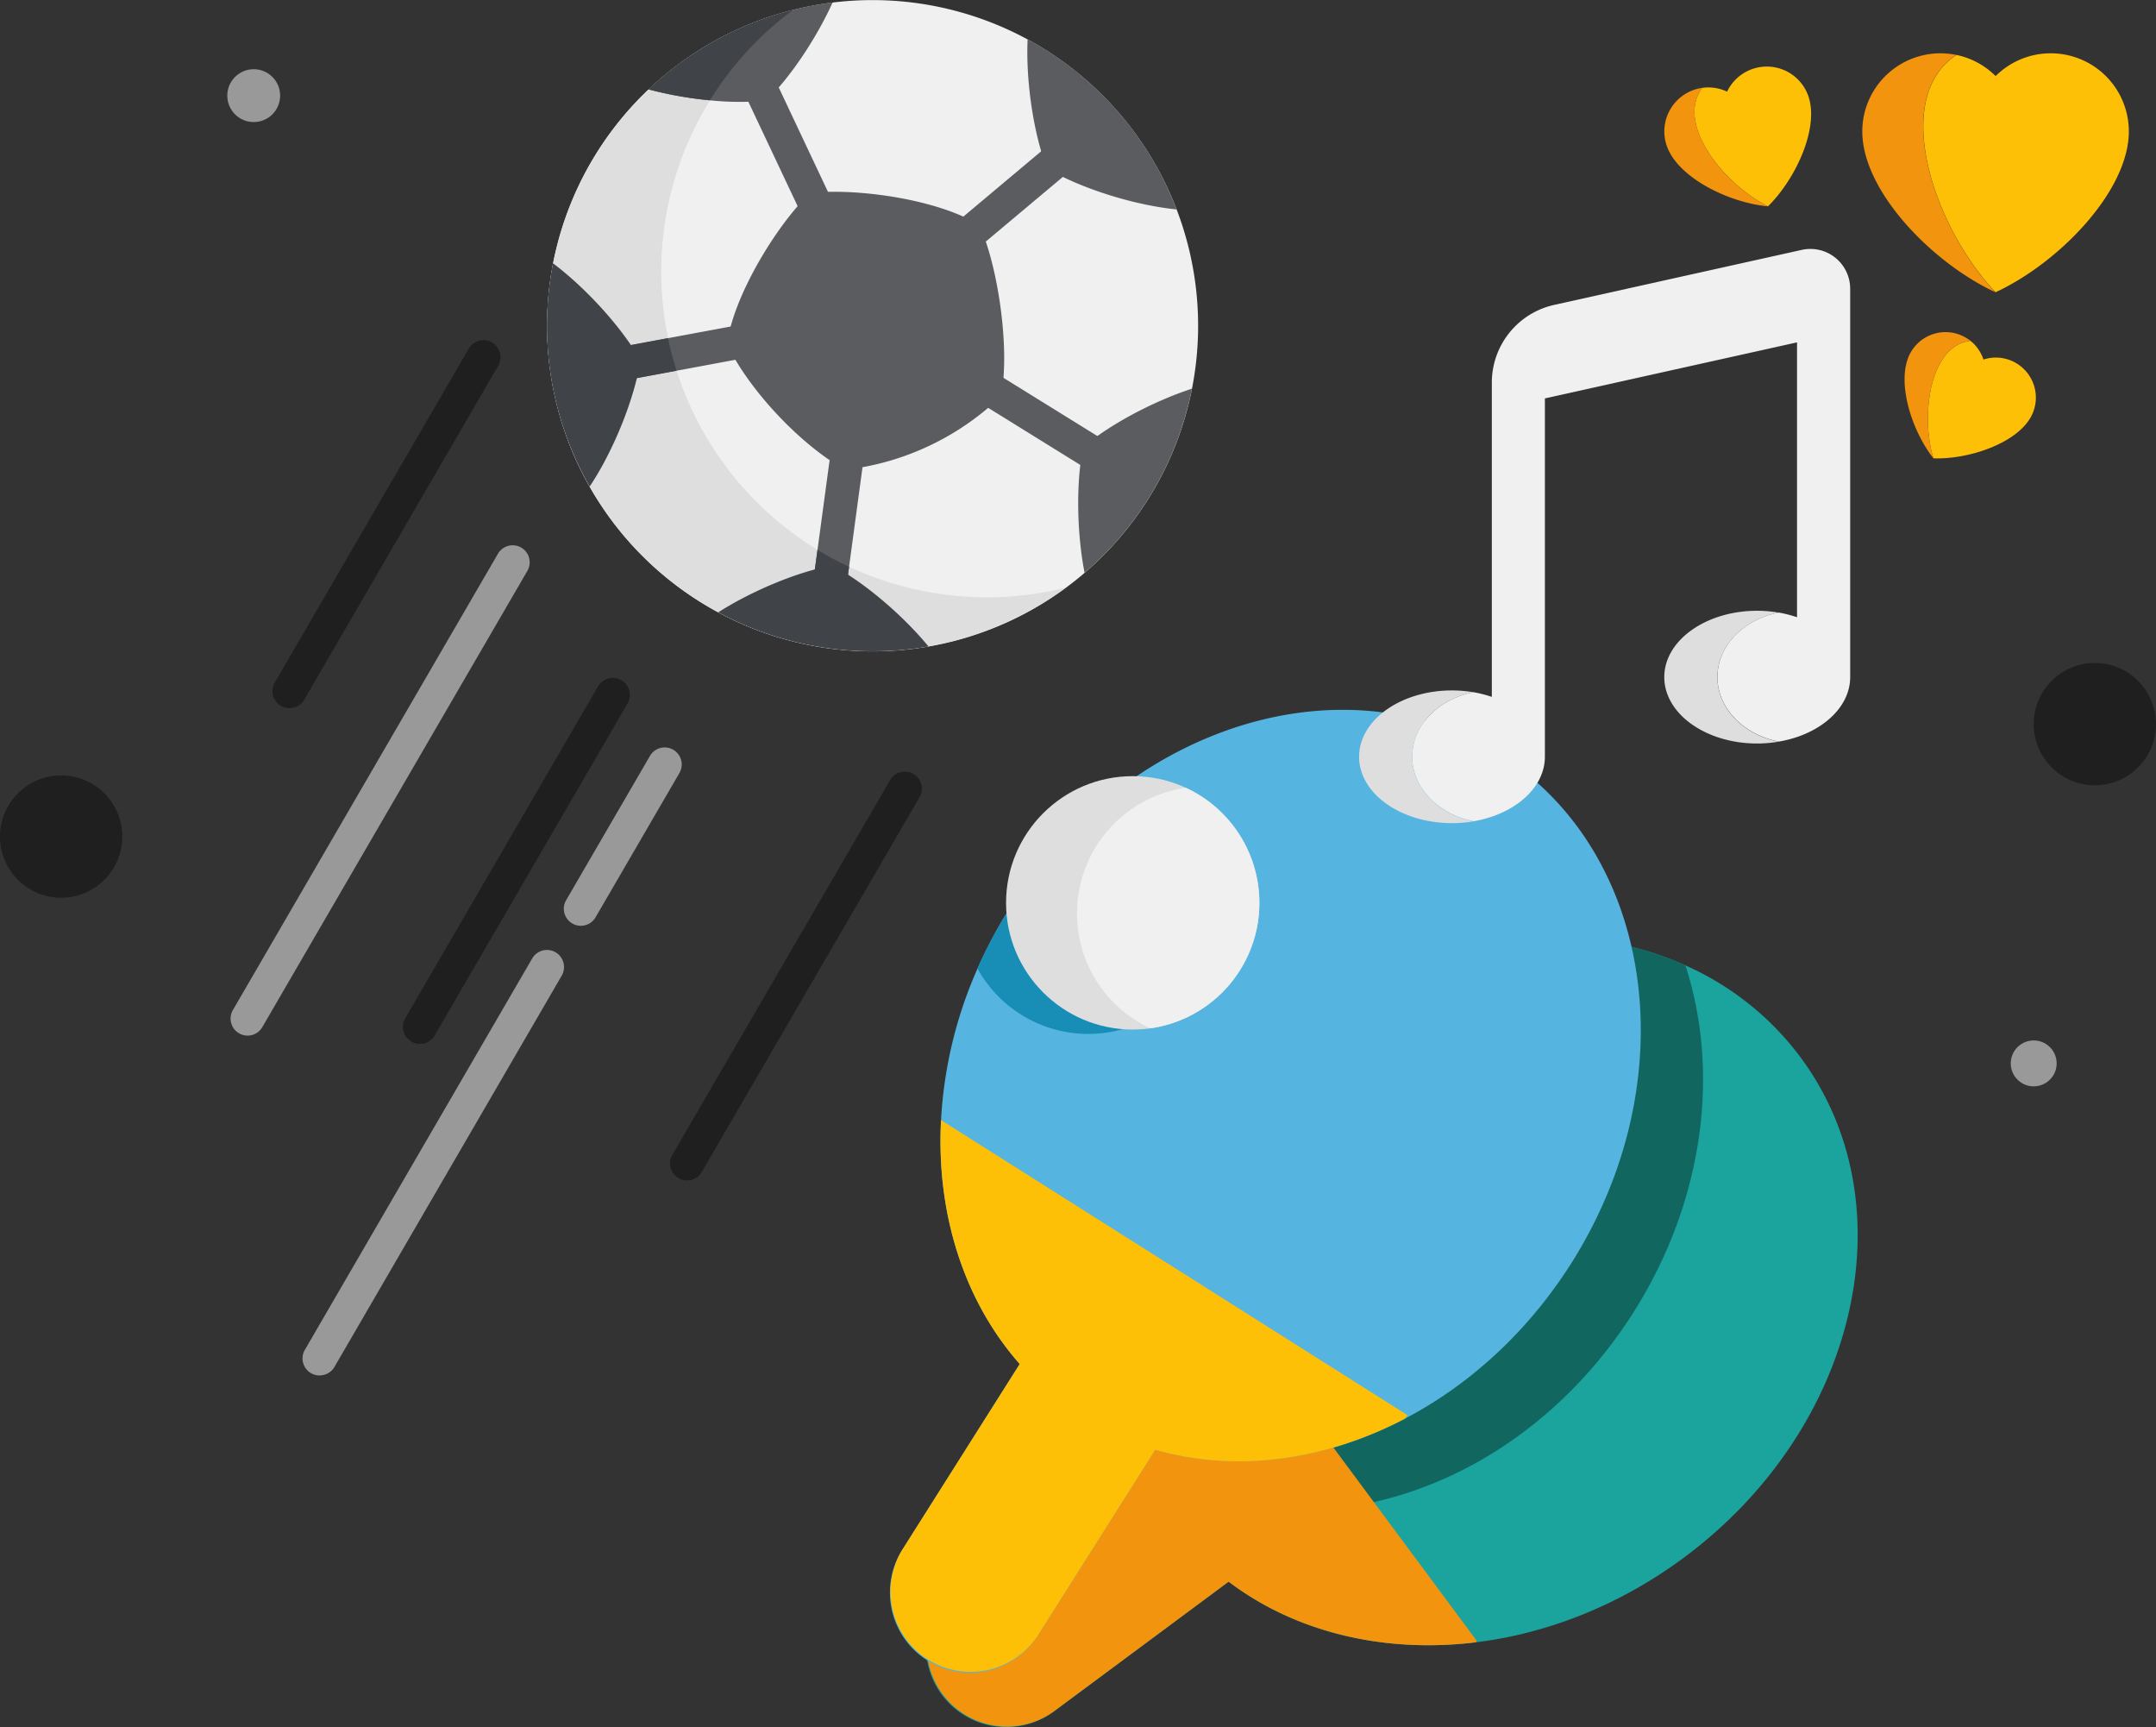 <svg xmlns="http://www.w3.org/2000/svg" viewBox="0 0 986.37 789.92"><rect x="0" y="0" width="986.37" height="789.92" fill="#333333" stroke="none"/><defs><style>.cls-1{opacity:0.4;}.cls-2{fill:#fff;opacity:0.5;}.cls-3{fill:#1ba39e;}.cls-4{fill:#126660;}.cls-5{fill:#f2940e;}.cls-6{fill:#55b5e0;}.cls-7{fill:#fec007;}.cls-8{fill:#188eb7;}.cls-9{fill:#dedede;}.cls-10{fill:#f0f0f0;}.cls-11{fill:#e86464;}.cls-12{fill:#dee1e9;}.cls-13{fill:#5a5c60;}.cls-14{fill:#404347;}</style></defs><title>Asset 1</title><g id="Layer_2" data-name="Layer 2"><g id="Capa_1" data-name="Capa 1"><circle class="cls-1" cx="958.39" cy="331.19" r="27.97"/><circle class="cls-1" cx="27.97" cy="382.63" r="27.97"/><circle class="cls-2" cx="116.07" cy="43.74" r="12.09"/><circle class="cls-2" cx="930.42" cy="486.37" r="10.5"/><path class="cls-3" d="M770.43,712.39c-29.54,21.91-62.61,34.73-95.06,38.74-41.68,5.13-82.36-4.29-113.28-27.71h0l-79.87,59.27a36.05,36.05,0,0,1-6.39,3.81,36.69,36.69,0,0,1-37.34-62.73l14.16-10.51,65.72-48.76c-13.53-36.57-10.66-78.49,6.58-117.08,13.25-29.66,35-57.37,64.34-79.13,57.41-42.61,128.12-50.86,181.81-26.73a132.67,132.67,0,0,1,52.63,42C873.74,551,849.88,653.41,770.43,712.39Z"/><path class="cls-4" d="M747.4,600.11c-20,31.6-46.72,55.74-76.11,71.13-31,16.22-64.87,22.73-96.82,18A135.24,135.24,0,0,1,557,685.47l-47.5,63.87-3.48,5.5a36.76,36.76,0,0,1-36.41,16.69c-4.9-.73-11.91,12.24-16.38,9.42a36.69,36.69,0,0,1-11.4-50.62l10.79-17.07,65.72-48.77c-13.53-36.56-10.66-78.49,6.58-117.07,13.25-29.67,35-57.37,64.34-79.13,57.4-42.61,128.12-50.87,181.81-26.73C786.85,489.86,779.8,548.85,747.4,600.11Z"/><path class="cls-5" d="M675.37,751.13c-41.68,5.13-82.36-4.29-113.28-27.71h0l-79.87,59.27a36.69,36.69,0,0,1-43.73-58.92l79.88-59.27c-13.53-36.57-10.66-78.49,6.58-117.08l150.49,202.8Z"/><path class="cls-6" d="M718.89,577.73c-20,31.59-46.72,55.73-76.11,71.12-31,16.23-64.86,22.74-96.82,18a135.12,135.12,0,0,1-17.44-3.78l-53.15,84.07a36.69,36.69,0,1,1-62-39.2l53.16-84.07h0c-25.81-29.24-38.23-69.37-36-111.56h0A196.87,196.87,0,0,1,447.2,443,210,210,0,0,1,462,415.3a205.17,205.17,0,0,1,52-56.05c53.18-39,120.51-46.85,172.22-14.16C757.11,389.94,771.76,494.1,718.89,577.73Z"/><path class="cls-7" d="M643.9,647.25l-1.12,1.6c-31,16.23-64.86,22.74-96.82,18a135.49,135.49,0,0,1-17.44-3.78l-53.16,84.07a36.68,36.68,0,1,1-62-39.2l53.16-84.07h0c-25.79-29.24-38.22-69.37-36-111.56Z"/><path class="cls-8" d="M555.22,423.42A57.94,57.94,0,0,1,447.2,443,209.35,209.35,0,0,1,462,415.3a205.17,205.17,0,0,1,52-56.05A58,58,0,0,1,555.22,423.42Z"/><circle class="cls-9" cx="518.22" cy="412.94" r="57.95"/><path class="cls-10" d="M575.54,421.42a58,58,0,0,1-49.3,48.91,58,58,0,0,1,16.29-110A58,58,0,0,1,575.54,421.42Z"/><path class="cls-7" d="M938.18,24.38A35.64,35.64,0,0,0,913,34.8a35.59,35.59,0,0,0-25.21-10.42,35.7,35.7,0,0,1,7.29.75c-30.85,20.32-9.39,80.15,17.92,108.52,28.9-13.39,60.94-46.23,60.94-73.55A35.72,35.72,0,0,0,938.18,24.38Z"/><path class="cls-5" d="M895,25.13a35.74,35.74,0,0,0-43,35c0,27.32,32.05,60.16,60.94,73.55C885.65,105.28,864.19,45.45,895,25.13Z"/><path class="cls-11" d="M900,154.82a15.85,15.85,0,0,1,1.48,1.06A15.85,15.85,0,0,0,900,154.82Z"/><path class="cls-11" d="M898.32,153.85a16.72,16.72,0,0,1,1.65.94A16.72,16.72,0,0,0,898.32,153.85Z"/><path class="cls-7" d="M921.37,165.53a18.23,18.23,0,0,0-13.94-1.08,18.27,18.27,0,0,0-5.95-8.57c-18.81,2.14-22.86,34.46-16.94,53.75,16.31.57,38.56-7,44.89-19.5A18.3,18.3,0,0,0,921.37,165.53Z"/><path class="cls-5" d="M901.48,155.88h0a15.85,15.85,0,0,0-1.48-1.06l0,0c-.53-.34-1.08-.65-1.65-.94a18.31,18.31,0,0,0-24.6,8.05c-6.33,12.49.72,34.92,10.82,47.73C878.62,190.34,882.67,158,901.48,155.88Z"/><path class="cls-7" d="M808.84,94.37c12.8-12.57,23.59-36.05,18.43-50.55a20.12,20.12,0,0,0-37.12-1.9,20.08,20.08,0,0,0-15.35-.76,20,20,0,0,1,4-1C766.29,56.79,789,84.48,808.84,94.37Z"/><path class="cls-5" d="M808.84,94.37c-19.86-9.89-42.55-37.58-30-54.19A20.12,20.12,0,0,0,762.6,66.87C767.77,81.36,791,92.72,808.84,94.37Z"/><path class="cls-10" d="M824.26,114.3,711,139.46A36.42,36.42,0,0,0,682.51,175V318.74a56.61,56.61,0,0,0-18.21-3,59,59,0,0,1,9.8.84c-16.05,3.17-28,15.16-28,29.51s12,26.34,28,29.51a58.85,58.85,0,0,1-7.26.78c22.28-.93,39.95-14.14,39.95-30.29V182.22l115.35-25.63V282.31a56.67,56.67,0,0,0-18.22-3,57.94,57.94,0,0,1,9.81.85c-16.06,3.16-28,15.16-28,29.5s12,26.35,28,29.51a59,59,0,0,1-7.27.79c22.29-.94,40-14.14,40-30.3V132.07A18.21,18.21,0,0,0,824.26,114.3Z"/><path class="cls-12" d="M806.43,340c-.83,0-1.66.06-2.51.06C804.77,340.06,805.6,340,806.43,340Z"/><path class="cls-12" d="M666.8,376.43c-.82,0-1.66.05-2.5.05C665.14,376.48,666,376.46,666.8,376.43Z"/><path class="cls-9" d="M646.09,346.13c0-14.35,12-26.34,28-29.51a59,59,0,0,0-9.8-.84c-23.47,0-42.5,13.58-42.5,30.35s19,30.35,42.5,30.35c.84,0,1.68,0,2.5-.05h0a58.85,58.85,0,0,0,7.26-.78C658.05,372.47,646.09,360.48,646.09,346.13Z"/><path class="cls-9" d="M785.71,309.7c0-14.34,12-26.34,28-29.5a57.94,57.94,0,0,0-9.81-.85c-23.46,0-42.49,13.59-42.49,30.35s19,30.36,42.49,30.36c.85,0,1.68,0,2.51-.06h0a59,59,0,0,0,7.27-.79C797.67,336.05,785.71,324.05,785.71,309.7Z"/><path class="cls-2" d="M267.72,423.17A7.79,7.79,0,0,1,259,411.73l38.36-66a7.79,7.79,0,1,1,13.47,7.83l-38.36,66A7.81,7.81,0,0,1,267.72,423.17Z"/><path class="cls-2" d="M148.19,628.83a7.78,7.78,0,0,1-8.72-11.44l104-179A7.78,7.78,0,1,1,257,446.21l-104,179A7.74,7.74,0,0,1,148.19,628.83Z"/><path class="cls-1" d="M194.12,477.2a7.79,7.79,0,0,1-8.73-11.44l88.24-151.85a7.79,7.79,0,1,1,13.47,7.83L198.86,473.58A7.79,7.79,0,0,1,194.12,477.2Z"/><path class="cls-2" d="M115.26,473.4A7.78,7.78,0,0,1,106.53,462L227.9,253.12a7.79,7.79,0,0,1,13.47,7.82L120,469.79A7.74,7.74,0,0,1,115.26,473.4Z"/><path class="cls-1" d="M134.45,323.61a7.78,7.78,0,0,1-8.73-11.44l88.74-152.7a7.79,7.79,0,1,1,13.47,7.83L139.19,320A7.77,7.77,0,0,1,134.45,323.61Z"/><path class="cls-1" d="M316.34,539.65a7.79,7.79,0,0,1-8.73-11.44l99.39-171A7.79,7.79,0,1,1,420.46,365L321.08,536A7.76,7.76,0,0,1,316.34,539.65Z"/><path class="cls-10" d="M533.86,85.39q2.43,5.16,4.45,10.4A148.92,148.92,0,0,1,269.73,222.55q-2.78-4.89-5.21-10A148.92,148.92,0,1,1,533.86,85.39Z"/><path class="cls-9" d="M477,271c3.56-.63,7.12-1.38,10.66-2.28a149,149,0,0,1-217.95-46.21q-2.76-4.89-5.2-10a149,149,0,0,1,98.41-208,147.5,147.5,0,0,0-14,11.75,149,149,0,0,0-32.15,171.62q2.43,5.16,5.2,10A149,149,0,0,0,477,271Z"/><path class="cls-13" d="M380.93,1.12c-7.71,17-19.79,34.71-30.32,44.9a129.8,129.8,0,0,1-25.81-.14,173.78,173.78,0,0,1-28.13-5,149.91,149.91,0,0,1,66.26-36.4A146.07,146.07,0,0,1,380.93,1.12Z"/><path class="cls-14" d="M362.93,4.48a148.18,148.18,0,0,0-38.13,41.4,173.78,173.78,0,0,1-28.13-5A150.1,150.1,0,0,1,362.93,4.48Z"/><path class="cls-13" d="M370.56,88.29c-15.87,15.38-35.3,47.88-37.91,69.14,9.84,20.85,34,46.47,54.05,57.42h0A122.76,122.76,0,0,0,458,181.19h0c4.29-22.44-1.78-60.84-10-78.22C430,91.47,392.52,85.82,370.56,88.29Z"/><rect class="cls-13" x="469.12" y="157.47" width="15.35" height="70.69" transform="translate(61.77 496.58) rotate(-58.22)"/><polygon class="cls-13" points="396.82 197.23 388.45 259.25 385.88 278.3 370.66 276.25 374 251.52 381.61 195.18 396.82 197.23"/><polygon class="cls-13" points="346.15 147.12 348.96 162.21 309.53 169.55 279.47 175.13 276.65 160.05 305.59 154.66 346.15 147.12"/><rect class="cls-13" x="420.82" y="82.34" width="85.34" height="15.35" transform="translate(50.53 318.89) rotate(-39.99)"/><rect class="cls-13" x="352.93" y="30.16" width="15.35" height="73.98" transform="translate(5.83 160.33) rotate(-25.26)"/><path class="cls-14" d="M293,164.82c-2.51,16.66-11.92,40.79-23.24,57.73q-2.78-4.89-5.21-10A148.31,148.31,0,0,1,253,120.43C268.92,132.4,285.11,150.71,293,164.82Z"/><path class="cls-13" d="M533.86,85.39q2.43,5.16,4.45,10.4C518,93.76,493.42,85.69,479,77c-5.9-15-9.75-39.17-8.87-59A148.17,148.17,0,0,1,533.86,85.39Z"/><path class="cls-14" d="M424.79,295.68a149.07,149.07,0,0,1-96.21-15.61c16.19-10.31,37.18-18.77,52.21-21.44C394.56,265.84,412.43,280.68,424.79,295.68Z"/><path class="cls-13" d="M545.3,177.78A149.1,149.1,0,0,1,496.2,262c-3.73-19.08-3.83-42.3-.64-57.52C507.17,194.56,527.05,183.73,545.3,177.78Z"/><path class="cls-14" d="M305.59,154.66a144.66,144.66,0,0,0,3.94,14.89l-30.06,5.58-2.82-15.08Z"/><path class="cls-14" d="M388.45,259.24l-2.57,19.06-15.22-2.05L374,251.52c2.23,1.37,4.5,2.66,6.8,3.89Q384.57,257.45,388.45,259.24Z"/></g></g></svg>